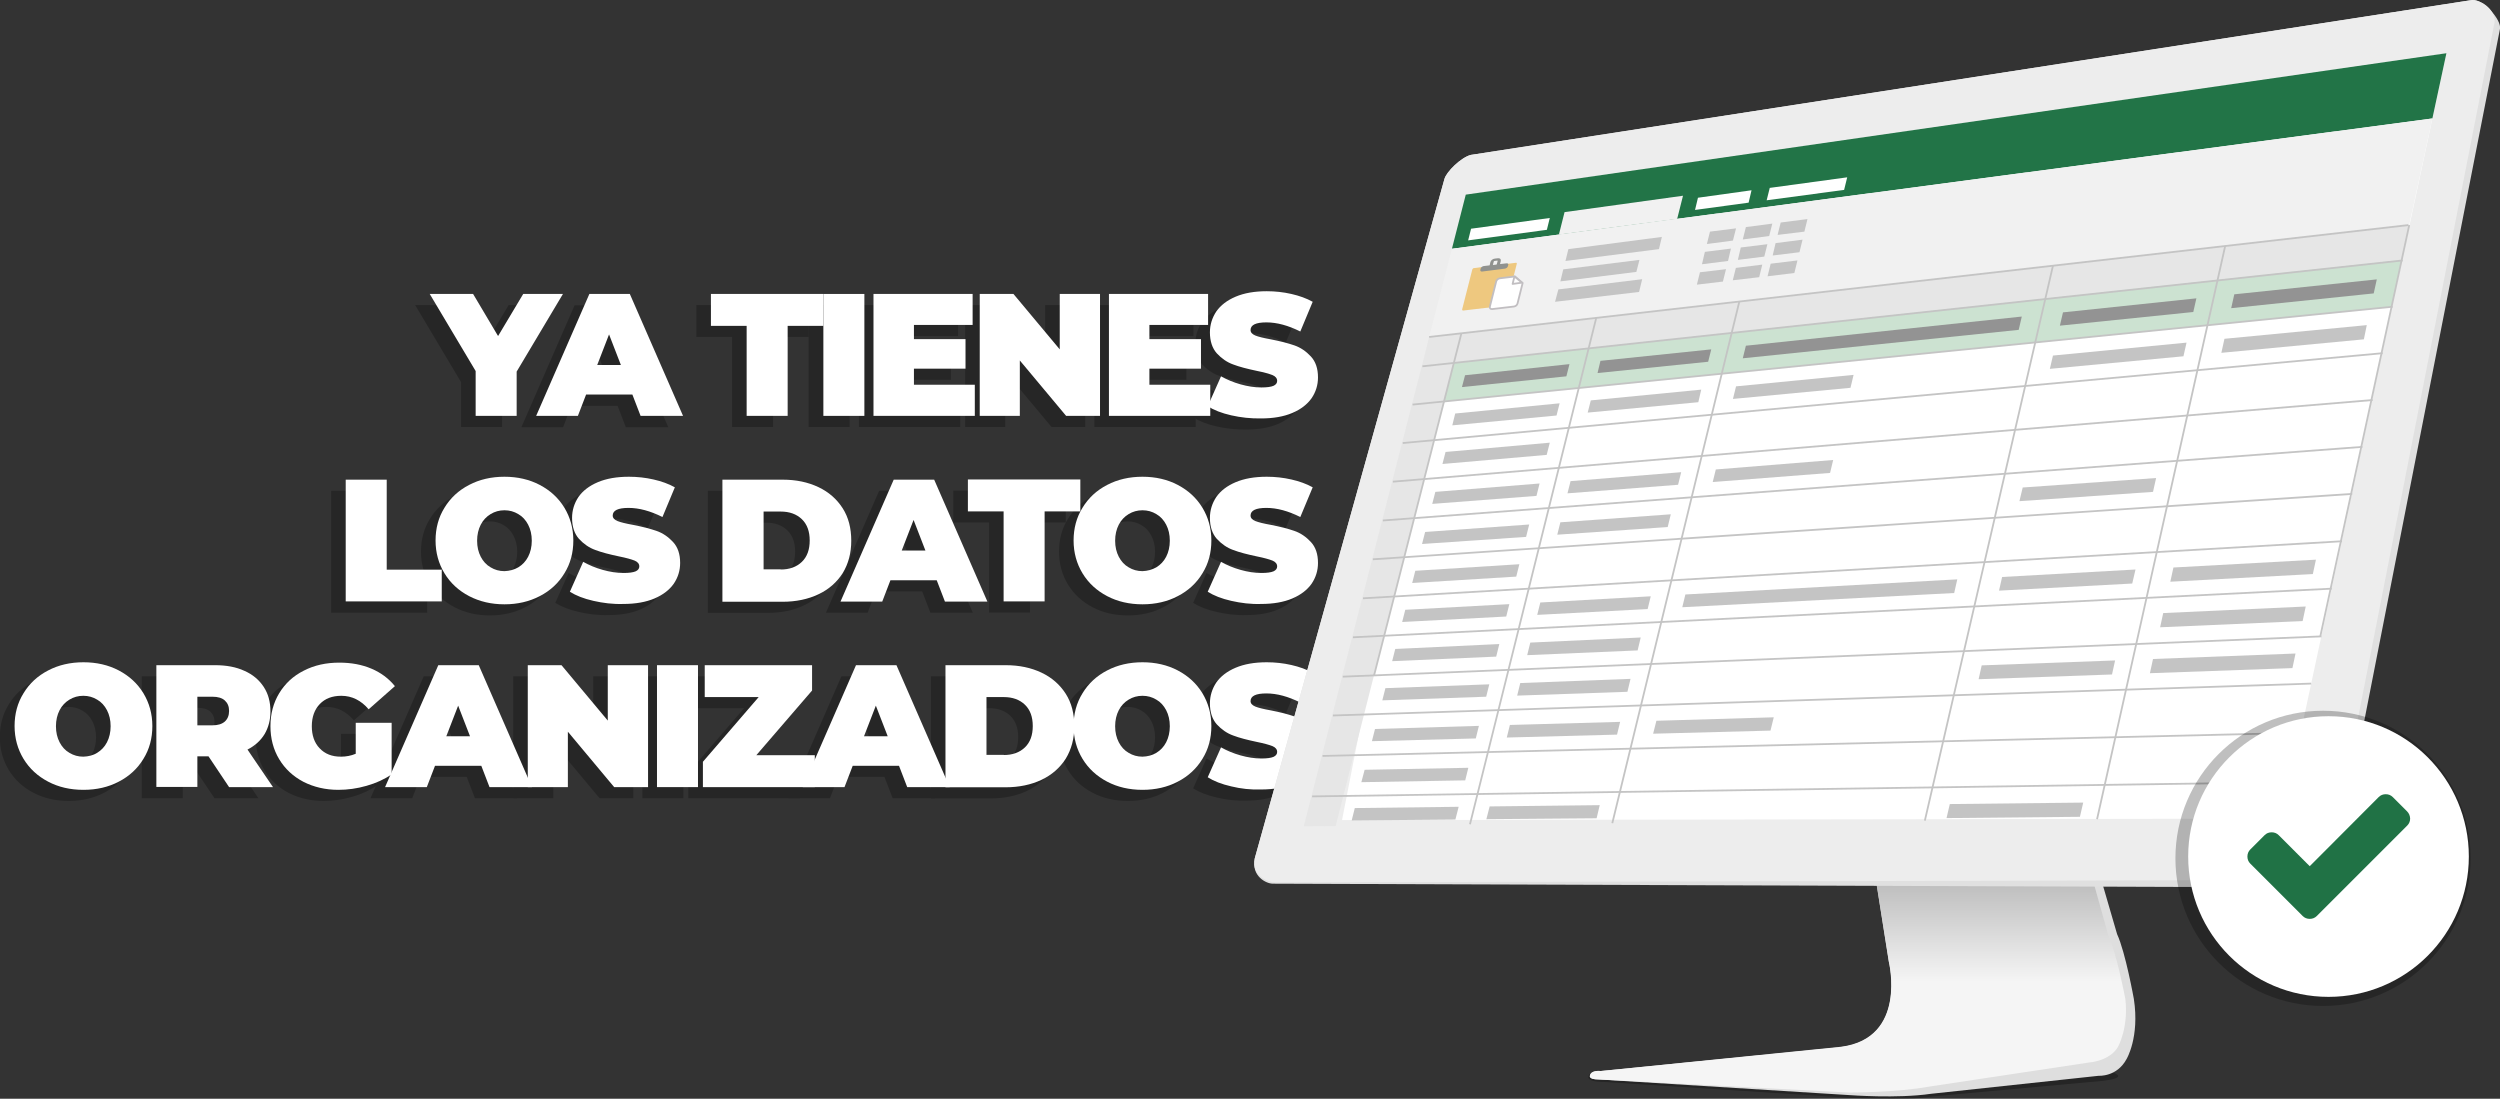 <?xml version="1.0" encoding="utf-8"?>
<!-- Generator: Adobe Illustrator 22.1.0, SVG Export Plug-In . SVG Version: 6.00 Build 0)  -->
<svg version="1.1" id="Capa_1" xmlns="http://www.w3.org/2000/svg" xmlns:xlink="http://www.w3.org/1999/xlink" x="0px" y="0px"
	 viewBox="0 0 1371.8 602.9" style="enable-background:new 0 0 1371.8 602.9;" xml:space="preserve">
<rect x="0" y="0" width="1371.8" height="602.9" fill="#333333" stroke="none"/>
<style type="text/css">
	.st0{opacity:0.25;}
	.st1{fill:#FFFFFF;}
	.st2{opacity:0.28;}
	.st3{fill:#DEDEDE;}
	.st4{fill:url(#SVGID_1_);}
	.st5{fill:#E0E0E0;}
	.st6{fill:#EDEDED;}
	.st7{fill:#E6E6E6;}
	.st8{fill:#227447;}
	.st9{fill:#F1F1F1;}
	.st10{fill:none;stroke:#C4C4C4;stroke-miterlimit:10;}
	.st11{fill:#CCE2D1;}
	.st12{fill:#EEC87F;}
	.st13{fill:#90928F;}
	.st14{fill:#FFFFFF;stroke:#C1BEC1;stroke-miterlimit:10;}
	.st15{fill:#FFFFFF;stroke:#C1BEC1;stroke-linecap:round;stroke-linejoin:round;stroke-miterlimit:10;}
	.st16{fill:#C4C4C4;}
	.st17{fill:#939393;}
	.st18{display:none;}
	.st19{opacity:0.25;enable-background:new    ;}
	.st20{fill:#207245;}
</style>
<g>
	<g class="st0">
		<path d="M275.5,210v24.3H253v-24.6l-25.2-42.3h23.8l13.7,23.1l13.8-23.1h21.8L275.5,210z"/>
		<path d="M338.9,222.7h-25.4l-4.5,11.7h-22.9l29.2-66.9h22.2l29.2,66.9h-23.3L338.9,222.7z M332.7,206.4l-6.5-16.8l-6.5,16.8H332.7
			z"/>
		<path d="M401.7,184.9h-19.6v-17.5h61.7v17.5h-19.6v49.4h-22.5V184.9z"/>
		<path d="M443.7,167.4h22.5v66.9h-22.5V167.4z"/>
		<path d="M526.9,217.3v17h-55.6v-66.9h54.4v17h-32.2v7.8h28.3v16.2h-28.3v8.8H526.9z"/>
		<path d="M595.5,167.4v66.9H577l-25.4-30.4v30.4h-22v-66.9h18.5l25.4,30.4v-30.4H595.5z"/>
		<path d="M656.1,217.3v17h-55.6v-66.9h54.4v17h-32.2v7.8h28.3v16.2h-28.3v8.8H656.1z"/>
		<path d="M667.6,234c-5.3-1.2-9.6-2.9-12.9-5l7.3-16.4c3.2,1.8,6.8,3.3,10.7,4.4c3.9,1.1,7.7,1.7,11.4,1.7c3.1,0,5.3-0.3,6.7-0.9
			c1.3-0.6,2-1.5,2-2.7c0-1.4-0.9-2.5-2.6-3.2c-1.8-0.7-4.6-1.5-8.6-2.3c-5.2-1.1-9.5-2.2-12.9-3.5c-3.4-1.2-6.4-3.3-9-6.1
			c-2.5-2.8-3.8-6.7-3.8-11.5c0-4.2,1.2-8,3.5-11.5c2.4-3.4,5.9-6.1,10.6-8.1c4.7-2,10.4-3,17.1-3c4.6,0,9.1,0.5,13.5,1.5
			c4.4,1,8.3,2.4,11.7,4.3l-6.8,16.3c-6.6-3.3-12.8-5-18.6-5c-5.8,0-8.7,1.4-8.7,4.2c0,1.3,0.9,2.3,2.6,3c1.7,0.7,4.6,1.4,8.5,2.1
			c5.1,1,9.4,2.1,12.9,3.3c3.5,1.2,6.5,3.3,9.1,6.1c2.6,2.8,3.9,6.6,3.9,11.5c0,4.2-1.2,8-3.5,11.4c-2.4,3.4-5.9,6.1-10.6,8.1
			c-4.7,2-10.4,3-17.1,3C678.3,235.8,672.9,235.2,667.6,234z"/>
		<path d="M181.7,269.3h22.5v49.4h30.2v17.5h-52.7V269.3z"/>
		<path d="M249.4,333.2c-5.7-3-10.2-7.1-13.5-12.5c-3.2-5.3-4.9-11.3-4.9-18s1.6-12.7,4.9-18c3.2-5.3,7.7-9.5,13.5-12.5
			c5.7-3,12.2-4.5,19.4-4.5c7.2,0,13.7,1.5,19.4,4.5c5.7,3,10.2,7.1,13.5,12.5c3.2,5.3,4.9,11.3,4.9,18s-1.6,12.7-4.9,18
			c-3.2,5.3-7.7,9.5-13.5,12.5s-12.2,4.5-19.4,4.5C261.6,337.7,255.2,336.2,249.4,333.2z M276.4,317.4c2.3-1.4,4.1-3.3,5.4-5.8
			c1.3-2.5,2-5.5,2-8.8c0-3.4-0.7-6.3-2-8.8c-1.3-2.5-3.1-4.5-5.4-5.8c-2.3-1.4-4.8-2.1-7.6-2.1c-2.8,0-5.3,0.7-7.6,2.1
			c-2.3,1.4-4.1,3.3-5.4,5.8c-1.3,2.5-2,5.5-2,8.8c0,3.4,0.7,6.3,2,8.8c1.3,2.5,3.1,4.5,5.4,5.8c2.3,1.4,4.8,2.1,7.6,2.1
			C271.6,319.4,274.2,318.7,276.4,317.4z"/>
		<path d="M317.6,335.8c-5.3-1.2-9.6-2.9-12.9-5l7.3-16.4c3.2,1.8,6.8,3.3,10.7,4.4c3.9,1.1,7.7,1.7,11.4,1.7c3.1,0,5.3-0.3,6.7-0.9
			c1.3-0.6,2-1.5,2-2.7c0-1.4-0.9-2.5-2.6-3.2c-1.8-0.7-4.6-1.5-8.6-2.3c-5.2-1.1-9.5-2.2-12.9-3.5c-3.4-1.2-6.4-3.3-9-6.1
			c-2.5-2.8-3.8-6.7-3.8-11.5c0-4.2,1.2-8,3.5-11.5c2.4-3.4,5.9-6.1,10.6-8.1c4.7-2,10.4-3,17.1-3c4.6,0,9.1,0.5,13.5,1.5
			c4.4,1,8.3,2.4,11.7,4.3l-6.8,16.3c-6.6-3.3-12.8-5-18.6-5c-5.8,0-8.7,1.4-8.7,4.2c0,1.3,0.9,2.3,2.6,3c1.7,0.7,4.6,1.4,8.5,2.1
			c5.1,1,9.4,2.1,12.9,3.3c3.5,1.2,6.5,3.3,9.1,6.1c2.6,2.8,3.9,6.6,3.9,11.5c0,4.2-1.2,8-3.5,11.4c-2.4,3.4-5.9,6.1-10.6,8.1
			c-4.7,2-10.4,3-17.1,3C328.2,337.7,322.8,337,317.6,335.8z"/>
		<path d="M388.4,269.3h33c7.5,0,14,1.4,19.7,4.1c5.7,2.7,10.1,6.6,13.3,11.6c3.2,5,4.7,11,4.7,17.8c0,6.8-1.6,12.7-4.7,17.8
			c-3.2,5-7.6,8.9-13.3,11.6c-5.7,2.7-12.3,4.1-19.7,4.1h-33V269.3z M420.4,318.6c4.8,0,8.7-1.4,11.6-4.2c2.9-2.8,4.3-6.7,4.3-11.7
			c0-5-1.4-8.9-4.3-11.7c-2.9-2.8-6.8-4.2-11.6-4.2H411v31.7H420.4z"/>
		<path d="M506,324.5h-25.4l-4.5,11.7h-22.9l29.2-66.9h22.2l29.2,66.9h-23.3L506,324.5z M499.8,308.2l-6.5-16.8l-6.5,16.8H499.8z"/>
		<path d="M542.7,286.7h-19.6v-17.5h61.7v17.5h-19.6v49.4h-22.5V286.7z"/>
		<path d="M599.5,333.2c-5.7-3-10.2-7.1-13.5-12.5c-3.2-5.3-4.9-11.3-4.9-18s1.6-12.7,4.9-18c3.2-5.3,7.7-9.5,13.5-12.5
			c5.7-3,12.2-4.5,19.4-4.5c7.2,0,13.7,1.5,19.4,4.5c5.7,3,10.2,7.1,13.5,12.5c3.2,5.3,4.9,11.3,4.9,18s-1.6,12.7-4.9,18
			c-3.2,5.3-7.7,9.5-13.5,12.5c-5.7,3-12.2,4.5-19.4,4.5C611.6,337.7,605.2,336.2,599.5,333.2z M626.4,317.4
			c2.3-1.4,4.1-3.3,5.4-5.8c1.3-2.5,2-5.5,2-8.8c0-3.4-0.7-6.3-2-8.8c-1.3-2.5-3.1-4.5-5.4-5.8c-2.3-1.4-4.8-2.1-7.6-2.1
			c-2.8,0-5.3,0.7-7.6,2.1c-2.3,1.4-4.1,3.3-5.4,5.8c-1.3,2.5-2,5.5-2,8.8c0,3.4,0.7,6.3,2,8.8c1.3,2.5,3.1,4.5,5.4,5.8
			c2.3,1.4,4.8,2.1,7.6,2.1C621.6,319.4,624.2,318.7,626.4,317.4z"/>
		<path d="M667.6,335.8c-5.3-1.2-9.6-2.9-12.9-5l7.3-16.4c3.2,1.8,6.8,3.3,10.7,4.4c3.9,1.1,7.7,1.7,11.4,1.7c3.1,0,5.3-0.3,6.7-0.9
			c1.3-0.6,2-1.5,2-2.7c0-1.4-0.9-2.5-2.6-3.2c-1.8-0.7-4.6-1.5-8.6-2.3c-5.2-1.1-9.5-2.2-12.9-3.5c-3.4-1.2-6.4-3.3-9-6.1
			c-2.5-2.8-3.8-6.7-3.8-11.5c0-4.2,1.2-8,3.5-11.5c2.4-3.4,5.9-6.1,10.6-8.1c4.7-2,10.4-3,17.1-3c4.6,0,9.1,0.5,13.5,1.5
			c4.4,1,8.3,2.4,11.7,4.3l-6.8,16.3c-6.6-3.3-12.8-5-18.6-5c-5.8,0-8.7,1.4-8.7,4.2c0,1.3,0.9,2.3,2.6,3c1.7,0.7,4.6,1.4,8.5,2.1
			c5.1,1,9.4,2.1,12.9,3.3c3.5,1.2,6.5,3.3,9.1,6.1c2.6,2.8,3.9,6.6,3.9,11.5c0,4.2-1.2,8-3.5,11.4c-2.4,3.4-5.9,6.1-10.6,8.1
			c-4.7,2-10.4,3-17.1,3C678.3,337.7,672.9,337,667.6,335.8z"/>
		<path d="M18.3,435c-5.7-3-10.2-7.1-13.5-12.5c-3.2-5.3-4.9-11.3-4.9-18s1.6-12.7,4.9-18c3.2-5.3,7.7-9.5,13.5-12.5
			c5.7-3,12.2-4.5,19.4-4.5c7.2,0,13.7,1.5,19.4,4.5c5.7,3,10.2,7.1,13.5,12.5c3.2,5.3,4.9,11.3,4.9,18s-1.6,12.7-4.9,18
			c-3.2,5.3-7.7,9.5-13.5,12.5c-5.7,3-12.2,4.5-19.4,4.5C30.5,439.5,24.1,438,18.3,435z M45.3,419.2c2.3-1.4,4.1-3.3,5.4-5.8
			c1.3-2.5,2-5.5,2-8.8c0-3.4-0.7-6.3-2-8.8c-1.3-2.5-3.1-4.5-5.4-5.8c-2.3-1.4-4.8-2.1-7.6-2.1c-2.8,0-5.3,0.7-7.6,2.1
			c-2.3,1.4-4.1,3.3-5.4,5.8c-1.3,2.5-2,5.5-2,8.8c0,3.4,0.7,6.3,2,8.8c1.3,2.5,3.1,4.5,5.4,5.8c2.3,1.4,4.8,2.1,7.6,2.1
			C40.5,421.3,43.1,420.6,45.3,419.2z"/>
		<path d="M106.4,421.2h-6.1V438H77.8v-66.9H110c6.2,0,11.6,1,16.1,3.1c4.6,2,8.1,5,10.6,8.8s3.7,8.3,3.7,13.4
			c0,4.8-1.1,8.9-3.2,12.5c-2.2,3.6-5.3,6.4-9.4,8.5l14,20.6h-24.1L106.4,421.2z M115.4,390.5c-1.5-1.4-3.8-2.1-6.9-2.1h-8.2v15.7
			h8.2c3.1,0,5.3-0.7,6.9-2.1c1.5-1.4,2.3-3.3,2.3-5.8S116.9,391.9,115.4,390.5z"/>
		<path d="M187.2,402.7h19.6V431c-3.9,2.7-8.5,4.8-13.8,6.3c-5.2,1.5-10.4,2.2-15.4,2.2c-7.1,0-13.5-1.5-19.2-4.4
			c-5.7-3-10.1-7.1-13.3-12.4c-3.2-5.3-4.8-11.4-4.8-18.1c0-6.8,1.6-12.8,4.8-18.1c3.2-5.3,7.7-9.5,13.5-12.4
			c5.8-3,12.3-4.4,19.5-4.4c6.6,0,12.4,1.1,17.6,3.3c5.2,2.2,9.5,5.4,12.9,9.6l-14.4,12.7c-4.2-4.9-9.2-7.4-15-7.4
			c-5,0-8.9,1.5-11.8,4.5c-2.9,3-4.4,7.1-4.4,12.2c0,5,1.4,9.1,4.3,12.1c2.9,3.1,6.8,4.6,11.6,4.6c2.9,0,5.6-0.5,8.2-1.6V402.7z"/>
		<path d="M256.1,426.3h-25.4l-4.5,11.7h-22.9l29.2-66.9h22.2l29.2,66.9h-23.3L256.1,426.3z M249.9,410.1l-6.5-16.8l-6.5,16.8H249.9
			z"/>
		<path d="M347.5,371.1V438H329l-25.4-30.4V438h-22v-66.9h18.5l25.4,30.4v-30.4H347.5z"/>
		<path d="M352.5,371.1h22.5V438h-22.5V371.1z"/>
		<path d="M439.1,420.5V438h-61.4v-13.9l30.6-35.5h-29.6v-17.5h58.9v13.9L407,420.5H439.1z"/>
		<path d="M485.3,426.3h-25.4l-4.5,11.7h-22.9l29.2-66.9h22.2l29.2,66.9h-23.3L485.3,426.3z M479.1,410.1l-6.5-16.8l-6.5,16.8H479.1
			z"/>
		<path d="M510.8,371.1h33c7.5,0,14,1.4,19.7,4.1c5.7,2.7,10.1,6.6,13.3,11.6c3.2,5,4.7,11,4.7,17.8c0,6.8-1.6,12.7-4.7,17.8
			c-3.2,5-7.6,8.9-13.3,11.6c-5.7,2.7-12.3,4.1-19.7,4.1h-33V371.1z M542.8,420.4c4.8,0,8.7-1.4,11.6-4.2c2.9-2.8,4.3-6.7,4.3-11.7
			c0-5-1.4-8.9-4.3-11.7c-2.9-2.8-6.8-4.2-11.6-4.2h-9.5v31.7H542.8z"/>
		<path d="M599.5,435c-5.7-3-10.2-7.1-13.5-12.5c-3.2-5.3-4.9-11.3-4.9-18s1.6-12.7,4.9-18c3.2-5.3,7.7-9.5,13.5-12.5
			c5.7-3,12.2-4.5,19.4-4.5c7.2,0,13.7,1.5,19.4,4.5c5.7,3,10.2,7.1,13.5,12.5c3.2,5.3,4.9,11.3,4.9,18s-1.6,12.7-4.9,18
			c-3.2,5.3-7.7,9.5-13.5,12.5c-5.7,3-12.2,4.5-19.4,4.5C611.7,439.5,605.2,438,599.5,435z M626.4,419.2c2.3-1.4,4.1-3.3,5.4-5.8
			c1.3-2.5,2-5.5,2-8.8c0-3.4-0.7-6.3-2-8.8c-1.3-2.5-3.1-4.5-5.4-5.8c-2.3-1.4-4.8-2.1-7.6-2.1c-2.8,0-5.3,0.7-7.6,2.1
			c-2.3,1.4-4.1,3.3-5.4,5.8c-1.3,2.5-2,5.5-2,8.8c0,3.4,0.7,6.3,2,8.8c1.3,2.5,3.1,4.5,5.4,5.8c2.3,1.4,4.8,2.1,7.6,2.1
			C621.7,421.3,624.2,420.6,626.4,419.2z"/>
		<path d="M667.6,437.6c-5.3-1.2-9.6-2.9-12.9-5l7.3-16.4c3.2,1.8,6.8,3.3,10.7,4.4c3.9,1.1,7.7,1.7,11.4,1.7c3.1,0,5.3-0.3,6.7-0.9
			c1.3-0.6,2-1.5,2-2.7c0-1.4-0.9-2.5-2.6-3.2c-1.8-0.7-4.6-1.5-8.6-2.3c-5.2-1.1-9.5-2.2-12.9-3.5c-3.4-1.2-6.4-3.3-9-6.1
			c-2.5-2.8-3.8-6.7-3.8-11.5c0-4.2,1.2-8,3.5-11.5c2.4-3.4,5.9-6.1,10.6-8.1c4.7-2,10.4-3,17.1-3c4.6,0,9.1,0.5,13.5,1.5
			c4.4,1,8.3,2.4,11.7,4.3l-6.8,16.3c-6.6-3.3-12.8-5-18.6-5c-5.8,0-8.7,1.4-8.7,4.2c0,1.3,0.9,2.3,2.6,3c1.7,0.7,4.6,1.4,8.5,2.1
			c5.1,1,9.4,2.1,12.9,3.3c3.5,1.2,6.5,3.3,9.1,6.1c2.6,2.8,3.9,6.6,3.9,11.5c0,4.2-1.2,8-3.5,11.4c-2.4,3.4-5.9,6.1-10.6,8.1
			c-4.7,2-10.4,3-17.1,3C678.3,439.5,672.9,438.9,667.6,437.6z"/>
	</g>
	<g>
		<path class="st1" d="M283.5,203.9v24.3H261v-24.6l-25.2-42.3h23.8l13.7,23.1l13.8-23.1h21.8L283.5,203.9z"/>
		<path class="st1" d="M347,216.5h-25.4l-4.5,11.7h-22.9l29.2-66.9h22.2l29.2,66.9h-23.3L347,216.5z M340.7,200.3l-6.5-16.8
			l-6.5,16.8H340.7z"/>
		<path class="st1" d="M409.7,178.8h-19.6v-17.5h61.7v17.5h-19.6v49.4h-22.5V178.8z"/>
		<path class="st1" d="M451.8,161.3h22.5v66.9h-22.5V161.3z"/>
		<path class="st1" d="M534.9,211.2v17h-55.6v-66.9h54.4v17h-32.2v7.8h28.3v16.2h-28.3v8.8H534.9z"/>
		<path class="st1" d="M603.6,161.3v66.9H585l-25.4-30.4v30.4h-22v-66.9h18.5l25.4,30.4v-30.4H603.6z"/>
		<path class="st1" d="M664.1,211.2v17h-55.6v-66.9h54.4v17h-32.2v7.8H659v16.2h-28.3v8.8H664.1z"/>
		<path class="st1" d="M675.6,227.9c-5.3-1.2-9.6-2.9-12.9-5l7.3-16.4c3.2,1.8,6.8,3.3,10.7,4.4c3.9,1.1,7.7,1.7,11.4,1.7
			c3.1,0,5.3-0.3,6.7-0.9c1.3-0.6,2-1.5,2-2.7c0-1.4-0.9-2.5-2.6-3.2c-1.8-0.7-4.6-1.5-8.6-2.3c-5.2-1.1-9.5-2.2-12.9-3.5
			c-3.4-1.2-6.4-3.3-9-6.1c-2.5-2.8-3.8-6.7-3.8-11.5c0-4.2,1.2-8,3.5-11.5c2.4-3.4,5.9-6.1,10.6-8.1c4.7-2,10.4-3,17.1-3
			c4.6,0,9.1,0.5,13.5,1.5c4.4,1,8.3,2.4,11.7,4.3l-6.8,16.3c-6.6-3.3-12.8-5-18.6-5c-5.8,0-8.7,1.4-8.7,4.2c0,1.3,0.9,2.3,2.6,3
			c1.7,0.7,4.6,1.4,8.5,2.1c5.1,1,9.4,2.1,12.9,3.3c3.5,1.2,6.5,3.3,9.1,6.1c2.6,2.8,3.9,6.6,3.9,11.5c0,4.2-1.2,8-3.5,11.4
			c-2.4,3.4-5.9,6.1-10.6,8.1c-4.7,2-10.4,3-17.1,3C686.3,229.7,680.9,229.1,675.6,227.9z"/>
		<path class="st1" d="M189.7,263.2h22.5v49.4h30.2V330h-52.7V263.2z"/>
		<path class="st1" d="M257.4,327.1c-5.7-3-10.2-7.1-13.5-12.5c-3.2-5.3-4.9-11.3-4.9-18s1.6-12.7,4.9-18c3.2-5.3,7.7-9.5,13.5-12.5
			c5.7-3,12.2-4.5,19.4-4.5c7.2,0,13.7,1.5,19.4,4.5c5.7,3,10.2,7.1,13.5,12.5c3.2,5.3,4.9,11.3,4.9,18s-1.6,12.7-4.9,18
			c-3.2,5.3-7.7,9.5-13.5,12.5s-12.2,4.5-19.4,4.5C269.6,331.6,263.2,330.1,257.4,327.1z M284.4,311.3c2.3-1.4,4.1-3.3,5.4-5.8
			c1.3-2.5,2-5.5,2-8.8c0-3.4-0.7-6.3-2-8.8c-1.3-2.5-3.1-4.5-5.4-5.8c-2.3-1.4-4.8-2.1-7.6-2.1c-2.8,0-5.3,0.7-7.6,2.1
			c-2.3,1.4-4.1,3.3-5.4,5.8c-1.3,2.5-2,5.5-2,8.8c0,3.4,0.7,6.3,2,8.8c1.3,2.5,3.1,4.5,5.4,5.8c2.3,1.4,4.8,2.1,7.6,2.1
			C279.6,313.3,282.2,312.6,284.4,311.3z"/>
		<path class="st1" d="M325.6,329.7c-5.3-1.2-9.6-2.9-12.9-5l7.3-16.4c3.2,1.8,6.8,3.3,10.7,4.4c3.9,1.1,7.7,1.7,11.4,1.7
			c3.1,0,5.3-0.3,6.7-0.9c1.3-0.6,2-1.5,2-2.7c0-1.4-0.9-2.5-2.6-3.2c-1.8-0.7-4.6-1.5-8.6-2.3c-5.2-1.1-9.5-2.2-12.9-3.5
			c-3.4-1.2-6.4-3.3-9-6.1c-2.5-2.8-3.8-6.7-3.8-11.5c0-4.2,1.2-8,3.5-11.5c2.4-3.4,5.9-6.1,10.6-8.1c4.7-2,10.4-3,17.1-3
			c4.6,0,9.1,0.5,13.5,1.5c4.4,1,8.3,2.4,11.7,4.3l-6.8,16.3c-6.6-3.3-12.8-5-18.6-5c-5.8,0-8.7,1.4-8.7,4.2c0,1.3,0.9,2.3,2.6,3
			c1.7,0.7,4.6,1.4,8.5,2.1c5.1,1,9.4,2.1,12.9,3.3c3.5,1.2,6.5,3.3,9.1,6.1c2.6,2.8,3.9,6.6,3.9,11.5c0,4.2-1.2,8-3.5,11.4
			c-2.4,3.4-5.9,6.1-10.6,8.1c-4.7,2-10.4,3-17.1,3C336.3,331.6,330.9,330.9,325.6,329.7z"/>
		<path class="st1" d="M396.4,263.2h33c7.5,0,14,1.4,19.7,4.1c5.7,2.7,10.1,6.6,13.3,11.6c3.2,5,4.7,11,4.7,17.8
			c0,6.8-1.6,12.7-4.7,17.8c-3.2,5-7.6,8.9-13.3,11.6c-5.7,2.7-12.3,4.1-19.7,4.1h-33V263.2z M428.4,312.5c4.8,0,8.7-1.4,11.6-4.2
			c2.9-2.8,4.3-6.7,4.3-11.7c0-5-1.4-8.9-4.3-11.7c-2.9-2.8-6.8-4.2-11.6-4.2H419v31.7H428.4z"/>
		<path class="st1" d="M514,318.4h-25.4l-4.5,11.7h-22.9l29.2-66.9h22.2l29.2,66.9h-23.3L514,318.4z M507.8,302.1l-6.5-16.8
			l-6.5,16.8H507.8z"/>
		<path class="st1" d="M550.7,280.6h-19.6v-17.5h61.7v17.5h-19.6V330h-22.5V280.6z"/>
		<path class="st1" d="M607.5,327.1c-5.7-3-10.2-7.1-13.5-12.5c-3.2-5.3-4.9-11.3-4.9-18s1.6-12.7,4.9-18c3.2-5.3,7.7-9.5,13.5-12.5
			c5.7-3,12.2-4.5,19.4-4.5c7.2,0,13.7,1.5,19.4,4.5c5.7,3,10.2,7.1,13.5,12.5c3.2,5.3,4.9,11.3,4.9,18s-1.6,12.7-4.9,18
			c-3.2,5.3-7.7,9.5-13.5,12.5c-5.7,3-12.2,4.5-19.4,4.5C619.7,331.6,613.2,330.1,607.5,327.1z M634.5,311.3
			c2.3-1.4,4.1-3.3,5.4-5.8c1.3-2.5,2-5.5,2-8.8c0-3.4-0.7-6.3-2-8.8c-1.3-2.5-3.1-4.5-5.4-5.8c-2.3-1.4-4.8-2.1-7.6-2.1
			c-2.8,0-5.3,0.7-7.6,2.1c-2.3,1.4-4.1,3.3-5.4,5.8c-1.3,2.5-2,5.5-2,8.8c0,3.4,0.7,6.3,2,8.8c1.3,2.5,3.1,4.5,5.4,5.8
			c2.3,1.4,4.8,2.1,7.6,2.1C629.7,313.3,632.2,312.6,634.5,311.3z"/>
		<path class="st1" d="M675.6,329.7c-5.3-1.2-9.6-2.9-12.9-5l7.3-16.4c3.2,1.8,6.8,3.3,10.7,4.4c3.9,1.1,7.7,1.7,11.4,1.7
			c3.1,0,5.3-0.3,6.7-0.9c1.3-0.6,2-1.5,2-2.7c0-1.4-0.9-2.5-2.6-3.2c-1.8-0.7-4.6-1.5-8.6-2.3c-5.2-1.1-9.5-2.2-12.9-3.5
			c-3.4-1.2-6.4-3.3-9-6.1c-2.5-2.8-3.8-6.7-3.8-11.5c0-4.2,1.2-8,3.5-11.5c2.4-3.4,5.9-6.1,10.6-8.1c4.7-2,10.4-3,17.1-3
			c4.6,0,9.1,0.5,13.5,1.5c4.4,1,8.3,2.4,11.7,4.3l-6.8,16.3c-6.6-3.3-12.8-5-18.6-5c-5.8,0-8.7,1.4-8.7,4.2c0,1.3,0.9,2.3,2.6,3
			c1.7,0.7,4.6,1.4,8.5,2.1c5.1,1,9.4,2.1,12.9,3.3c3.5,1.2,6.5,3.3,9.1,6.1c2.6,2.8,3.9,6.6,3.9,11.5c0,4.2-1.2,8-3.5,11.4
			c-2.4,3.4-5.9,6.1-10.6,8.1c-4.7,2-10.4,3-17.1,3C686.3,331.6,680.9,330.9,675.6,329.7z"/>
		<path class="st1" d="M26.4,428.9c-5.7-3-10.2-7.1-13.5-12.5c-3.2-5.3-4.9-11.3-4.9-18s1.6-12.7,4.9-18c3.2-5.3,7.7-9.5,13.5-12.5
			c5.7-3,12.2-4.5,19.4-4.5c7.2,0,13.7,1.5,19.4,4.5c5.7,3,10.2,7.1,13.5,12.5c3.2,5.3,4.9,11.3,4.9,18s-1.6,12.7-4.9,18
			c-3.2,5.3-7.7,9.5-13.5,12.5c-5.7,3-12.2,4.5-19.4,4.5C38.5,433.4,32.1,431.9,26.4,428.9z M53.3,413.1c2.3-1.4,4.1-3.3,5.4-5.8
			c1.3-2.5,2-5.5,2-8.8c0-3.4-0.7-6.3-2-8.8c-1.3-2.5-3.1-4.5-5.4-5.8c-2.3-1.4-4.8-2.1-7.6-2.1c-2.8,0-5.3,0.7-7.6,2.1
			c-2.3,1.4-4.1,3.3-5.4,5.8c-1.3,2.5-2,5.5-2,8.8c0,3.4,0.7,6.3,2,8.8c1.3,2.5,3.1,4.5,5.4,5.8c2.3,1.4,4.8,2.1,7.6,2.1
			C48.5,415.1,51.1,414.5,53.3,413.1z"/>
		<path class="st1" d="M114.4,415h-6.1v16.8H85.8V365H118c6.2,0,11.6,1,16.1,3.1c4.6,2,8.1,5,10.6,8.8s3.7,8.3,3.7,13.4
			c0,4.8-1.1,8.9-3.2,12.5c-2.2,3.6-5.3,6.4-9.4,8.5l14,20.6h-24.1L114.4,415z M123.4,384.4c-1.5-1.4-3.8-2.1-6.9-2.1h-8.2V398h8.2
			c3.1,0,5.3-0.7,6.9-2.1c1.5-1.4,2.3-3.3,2.3-5.8S124.9,385.8,123.4,384.4z"/>
		<path class="st1" d="M195.3,396.6h19.6v28.3c-3.9,2.7-8.5,4.8-13.8,6.3c-5.2,1.5-10.4,2.2-15.4,2.2c-7.1,0-13.5-1.5-19.2-4.4
			c-5.7-3-10.1-7.1-13.3-12.4c-3.2-5.3-4.8-11.4-4.8-18.1c0-6.8,1.6-12.8,4.8-18.1c3.2-5.3,7.7-9.5,13.5-12.4
			c5.8-3,12.3-4.4,19.5-4.4c6.6,0,12.4,1.1,17.6,3.3c5.2,2.2,9.5,5.4,12.9,9.6l-14.4,12.7c-4.2-4.9-9.2-7.4-15-7.4
			c-5,0-8.9,1.5-11.8,4.5c-2.9,3-4.4,7.1-4.4,12.2c0,5,1.4,9.1,4.3,12.1c2.9,3.1,6.8,4.6,11.6,4.6c2.9,0,5.6-0.5,8.2-1.6V396.6z"/>
		<path class="st1" d="M264.1,420.2h-25.4l-4.5,11.7h-22.9l29.2-66.9h22.2l29.2,66.9h-23.3L264.1,420.2z M257.9,404l-6.5-16.8
			l-6.5,16.8H257.9z"/>
		<path class="st1" d="M355.6,365v66.9H337l-25.4-30.4v30.4h-22V365h18.5l25.4,30.4V365H355.6z"/>
		<path class="st1" d="M360.5,365h22.5v66.9h-22.5V365z"/>
		<path class="st1" d="M447.1,414.4v17.5h-61.4V418l30.6-35.5h-29.6V365h58.9v13.9L415,414.4H447.1z"/>
		<path class="st1" d="M493.3,420.2h-25.4l-4.5,11.7h-22.9l29.2-66.9h22.2l29.2,66.9h-23.3L493.3,420.2z M487.1,404l-6.5-16.8
			l-6.5,16.8H487.1z"/>
		<path class="st1" d="M518.8,365h33c7.5,0,14,1.4,19.7,4.1c5.7,2.7,10.1,6.6,13.3,11.6c3.2,5,4.7,11,4.7,17.8
			c0,6.8-1.6,12.7-4.7,17.8c-3.2,5-7.6,8.9-13.3,11.6c-5.7,2.7-12.3,4.1-19.7,4.1h-33V365z M550.8,414.3c4.8,0,8.7-1.4,11.6-4.2
			c2.9-2.8,4.3-6.7,4.3-11.7c0-5-1.4-8.9-4.3-11.7c-2.9-2.8-6.8-4.2-11.6-4.2h-9.5v31.7H550.8z"/>
		<path class="st1" d="M607.5,428.9c-5.7-3-10.2-7.1-13.5-12.5c-3.2-5.3-4.9-11.3-4.9-18s1.6-12.7,4.9-18c3.2-5.3,7.7-9.5,13.5-12.5
			c5.7-3,12.2-4.5,19.4-4.5c7.2,0,13.7,1.5,19.4,4.5c5.7,3,10.2,7.1,13.5,12.5c3.2,5.3,4.9,11.3,4.9,18s-1.6,12.7-4.9,18
			c-3.2,5.3-7.7,9.5-13.5,12.5c-5.7,3-12.2,4.5-19.4,4.5C619.7,433.4,613.2,431.9,607.5,428.9z M634.5,413.1
			c2.3-1.4,4.1-3.3,5.4-5.8c1.3-2.5,2-5.5,2-8.8c0-3.4-0.7-6.3-2-8.8c-1.3-2.5-3.1-4.5-5.4-5.8c-2.3-1.4-4.8-2.1-7.6-2.1
			c-2.8,0-5.3,0.7-7.6,2.1c-2.3,1.4-4.1,3.3-5.4,5.8c-1.3,2.5-2,5.5-2,8.8c0,3.4,0.7,6.3,2,8.8c1.3,2.5,3.1,4.5,5.4,5.8
			c2.3,1.4,4.8,2.1,7.6,2.1C629.7,415.1,632.2,414.5,634.5,413.1z"/>
		<path class="st1" d="M675.6,431.5c-5.3-1.2-9.6-2.9-12.9-5l7.3-16.4c3.2,1.8,6.8,3.3,10.7,4.4c3.9,1.1,7.7,1.7,11.4,1.7
			c3.1,0,5.3-0.3,6.7-0.9c1.3-0.6,2-1.5,2-2.7c0-1.4-0.9-2.5-2.6-3.2c-1.8-0.7-4.6-1.5-8.6-2.3c-5.2-1.1-9.5-2.2-12.9-3.5
			c-3.4-1.2-6.4-3.3-9-6.1c-2.5-2.8-3.8-6.7-3.8-11.5c0-4.2,1.2-8,3.5-11.5c2.4-3.4,5.9-6.1,10.6-8.1c4.7-2,10.4-3,17.1-3
			c4.6,0,9.1,0.5,13.5,1.5c4.4,1,8.3,2.4,11.7,4.3l-6.8,16.3c-6.6-3.3-12.8-5-18.6-5c-5.8,0-8.7,1.4-8.7,4.2c0,1.3,0.9,2.3,2.6,3
			c1.7,0.7,4.6,1.4,8.5,2.1c5.1,1,9.4,2.1,12.9,3.3c3.5,1.2,6.5,3.3,9.1,6.1c2.6,2.8,3.9,6.6,3.9,11.5c0,4.2-1.2,8-3.5,11.4
			c-2.4,3.4-5.9,6.1-10.6,8.1c-4.7,2-10.4,3-17.1,3C686.3,433.4,680.9,432.8,675.6,431.5z"/>
	</g>
	<g>
		<path class="st2" d="M881.6,588.4c0,0-9.9-0.7-9.9,2c0,0-2,3.3,8.6,3.3l133.1,8.6c0,0,31.6,2,47.4-0.7l86.3-7.9
			c0,0,23.7-1.3,11.9-5.3l-11.9-2"/>
		<path class="st3" d="M878.3,587.7c0,0-5.3-0.7-5.9,2.6c-0.7,3.3,0,0,0,0s-0.7,2,4.6,2l137.7,8.6c0,0,26.4,2,44.8-0.7l92.2-9.9
			c0,0,9.9,0.7,15.2-9.2c0,0,7.2-11.9,4-32.9c0,0-4.6-25.7-9.2-35.6l-9.2-31.6l-123.2,1.3l7.2,45.5c0,0,10.5,42.2-26.4,46.8
			L878.3,587.7z"/>
		<linearGradient id="SVGID_1_" gradientUnits="userSpaceOnUse" x1="1019.3" y1="599.557" x2="1019.3" y2="480.969">
			<stop  offset="0.513" style="stop-color:#F5F5F5"/>
			<stop  offset="1" style="stop-color:#BABABA"/>
		</linearGradient>
		<path class="st4" d="M878.3,587.7c0,0-5.3-0.7-5.9,2.6c-0.7,3.3,0,0,0,0s-0.7,2,4.6,2l137.7,7.2c0,0,26.4,0,44.1-3.3l87.6-13.2
			c0,0,11.2-0.7,15.8-8.6c0,0,5.9-10.5,4-26.4c0,0-4.6-24.4-9.2-34.3l-9.2-32.9l-118.6,1.3l7.2,45.5c0,0,10.5,42.2-26.4,46.8
			L878.3,587.7z"/>
		<path class="st5" d="M1259.7,486.9l-561.3-2c-3.5,0-11.9-4-9.9-13.8L792.6,98.2c1.1-4,9.2-11.9,14.5-13.2l549.5-85
			c5.9-0.7,16.1,10.9,15.2,15.8l-88.9,453.3C1279.5,480.3,1265.1,486.9,1259.7,486.9z"/>
		<path class="st6" d="M1256.4,482.9l-556.7,1.3c-3.5,0-13.2-3.3-11.2-13.2L792.6,98.2c1.1-4,9.2-11.9,14.5-13.2l549.5-85
			c7.9,0.7,13.8,7.9,11.9,13.8l-88.3,450C1276.8,475,1263.7,482.9,1256.4,482.9z"/>
		<g>
			<polygon class="st1" points="799.5,127.7 1342.4,29.2 1252.3,449.2 736.4,450 			"/>
			<polygon class="st7" points="732.9,453.3 715.4,453.4 737.4,367.6 754.9,366.8 			"/>
			<polygon class="st8" points="1334.7,65 796.7,136.5 804.3,106.8 1342.4,29.2 			"/>
			<polygon class="st9" points="1322,123.5 784.2,184.9 796.7,136.5 1334.7,65 			"/>
			<polygon class="st7" points="1322,123.5 784.2,184.9 780.4,200 780.2,200.7 736.4,371.3 754,370.5 797.8,198.8 1317.9,142.5 			
				"/>
			<line class="st10" x1="784.2" y1="184.9" x2="1321.5" y2="123.5"/>
			<polygon class="st11" points="1312.3,168.5 792.3,220.4 797.8,198.8 1317.9,142.5 			"/>
			<line class="st10" x1="1322" y1="123.5" x2="1273.2" y2="349.2"/>
			<line class="st10" x1="875.9" y1="174.4" x2="806.6" y2="452.3"/>
			<line class="st10" x1="801.9" y1="182.9" x2="754" y2="370.5"/>
			<line class="st10" x1="954.4" y1="165.5" x2="884.7" y2="451.7"/>
			<line class="st10" x1="1126.5" y1="145.8" x2="1056.2" y2="450.3"/>
			<line class="st10" x1="1221" y1="135" x2="1150.7" y2="449.5"/>
			<line class="st10" x1="775.1" y1="222" x2="1312.9" y2="168.3"/>
			<line class="st10" x1="780.5" y1="201" x2="1318.4" y2="142.9"/>
			<line class="st10" x1="769.7" y1="243.1" x2="1307.4" y2="193.8"/>
			<line class="st10" x1="764.3" y1="264.3" x2="1301.9" y2="219.5"/>
			<line class="st10" x1="758.8" y1="285.6" x2="1296.3" y2="245.2"/>
			<line class="st10" x1="753.3" y1="306.9" x2="1290.7" y2="271"/>
			<line class="st10" x1="747.9" y1="328.3" x2="1285.1" y2="297"/>
			<line class="st10" x1="742.4" y1="349.7" x2="1279.5" y2="323"/>
			<line class="st10" x1="736.8" y1="371.3" x2="1273.8" y2="349.2"/>
			<polygon class="st9" points="923.5,107.4 858.5,116.4 855.4,128.7 920.3,120.1 			"/>
			<polygon class="st1" points="848.8,126.1 805.6,131.9 807.2,125.5 850.4,119.6 			"/>
			<polygon class="st1" points="959.5,111.2 930.1,115.2 931.7,108.5 961.1,104.4 			"/>
			<polygon class="st1" points="1011.9,104.2 969.4,109.9 971.1,103.1 1013.6,97.3 			"/>
			<g>
				<g>
					<path class="st12" d="M825.8,167.7l-22.9,2.7c-0.4,0-0.6-0.2-0.6-0.6l5.6-22c0.1-0.3,0.5-0.7,0.9-0.7l22.9-2.9
						c0.4-0.1,0.7,0.2,0.6,0.5l-5.6,22.2C826.6,167.3,826.2,167.6,825.8,167.7z"/>
					<path class="st13" d="M826.6,144.5l-3.5,0.4l0.4-1.7c0.2-1-0.4-1.6-1.5-1.5l-1.8,0.2c-1.1,0.1-2.2,1-2.4,2l-0.4,1.7l-3.3,0.4
						c-0.7,0.1-1.4,0.7-1.6,1.3l-0.2,0.7c-0.2,0.6,0.3,1.1,1,1l12.5-1.6c0.7-0.1,1.5-0.7,1.6-1.3l0.2-0.7
						C827.8,144.8,827.3,144.4,826.6,144.5z M819.7,143.4c0-0.1,0.1-0.2,0.3-0.2l1.6-0.2c0.1,0,0.2,0.1,0.2,0.2l-0.5,1.8
						c0,0.1-0.1,0.2-0.3,0.2l-1.6,0.2c-0.1,0-0.2-0.1-0.2-0.2L819.7,143.4z"/>
				</g>
				<g>
					<path class="st14" d="M831.3,151.7l-8.3,1c-0.9,0.1-1.8,0.9-2,1.7l-3.5,13.9c-0.2,0.8,0.4,1.4,1.3,1.3l11.9-1.4
						c0.9-0.1,1.8-0.8,2-1.7l2.8-11.2L831.3,151.7z"/>
					<polygon class="st15" points="830,155.8 831,151.7 835.1,155.1 					"/>
				</g>
			</g>
			<g>
				<polygon class="st16" points="910.3,136.7 859,143.2 860.6,136.7 911.9,130 				"/>
				<polygon class="st16" points="897.9,149.2 856.2,154.4 857.8,147.8 899.6,142.6 				"/>
				<polygon class="st16" points="899.4,160.2 853.3,165.6 855.1,158.8 901.1,153.2 				"/>
				<g>
					<polygon class="st16" points="950.9,132 936.6,133.9 938.3,127.1 952.6,125.3 					"/>
					<polygon class="st16" points="970.8,129.5 956.3,131.4 958,124.6 972.5,122.7 					"/>
					<polygon class="st16" points="990.1,127.1 975.4,128.9 977.1,122.1 991.8,120.2 					"/>
				</g>
				<g>
					<polygon class="st16" points="948.2,143.2 933.9,145 935.5,138.2 949.8,136.4 					"/>
					<polygon class="st16" points="968.1,140.8 953.6,142.6 955.2,135.8 969.8,134 					"/>
					<polygon class="st16" points="987.4,138.4 972.7,140.2 974.3,133.4 989.1,131.5 					"/>
				</g>
				<g>
					<polygon class="st16" points="945.4,154.5 931.1,156.2 932.8,149.4 947.1,147.7 					"/>
					<polygon class="st16" points="965.3,152.1 950.8,153.8 952.5,147 967,145.2 					"/>
					<polygon class="st16" points="984.6,149.8 969.9,151.6 971.6,144.7 986.3,142.9 					"/>
				</g>
			</g>
			<polygon class="st16" points="854.1,228 796.9,233.4 798.5,226.9 855.8,221.3 			"/>
			<polygon class="st16" points="848.7,249.6 791.5,254.6 793.2,248 850.4,242.9 			"/>
			<polygon class="st16" points="931.9,220.7 871.2,226.4 872.9,219.7 933.5,213.8 			"/>
			<polygon class="st16" points="1015.4,212.8 950.9,218.9 952.6,212 1017.1,205.7 			"/>
			<polygon class="st16" points="843.1,272.1 785.9,276.5 787.6,269.9 844.8,265.3 			"/>
			<polygon class="st16" points="920.8,266 860.1,270.7 861.8,264 922.5,259.1 			"/>
			<polygon class="st16" points="837.4,294.6 780.3,298.5 782,291.9 839.1,287.8 			"/>
			<polygon class="st16" points="832,316.4 774.9,319.9 776.6,313.2 833.7,309.6 			"/>
			<polygon class="st16" points="915.1,289.2 854.5,293.4 856.2,286.6 916.8,282.2 			"/>
			<polygon class="st16" points="1004.2,259.5 939.8,264.5 941.5,257.6 1005.9,252.4 			"/>
			<polygon class="st16" points="1198.1,195.5 1124.8,202.4 1126.5,195.1 1199.8,188 			"/>
			<polygon class="st16" points="1297.1,186.2 1218.9,193.6 1220.6,185.9 1298.7,178.4 			"/>
			<polygon class="st17" points="859.5,206.5 802.2,212.4 803.9,205.9 861.2,199.8 			"/>
			<polygon class="st17" points="937.3,198.5 876.6,204.7 878.2,198 939,191.7 			"/>
			<polygon class="st17" points="1107.7,181 956.3,196.6 958,189.7 1109.4,173.7 			"/>
			<polygon class="st17" points="1203.5,171.2 1130.3,178.7 1132,171.4 1205.2,163.7 			"/>
			<polygon class="st17" points="1302.5,161 1224.3,169.1 1226,161.5 1304.2,153.3 			"/>
			<polygon class="st16" points="826.5,338.3 769.4,341.3 771.1,334.6 828.2,331.5 			"/>
			<polygon class="st16" points="904.1,334.2 843.5,337.4 845.2,330.6 905.8,327.2 			"/>
			<polygon class="st16" points="821,360.3 763.9,362.8 765.6,356.1 822.7,353.4 			"/>
			<polygon class="st16" points="898.6,356.9 838,359.5 839.7,352.6 900.3,349.8 			"/>
			<line class="st10" x1="731.4" y1="392.6" x2="1268.2" y2="375.1"/>
			<polygon class="st16" points="815.5,382.3 758.5,384.3 760.2,377.6 817.2,375.5 			"/>
			<polygon class="st16" points="893,379.6 832.5,381.7 834.2,374.8 894.7,372.5 			"/>
			<line class="st10" x1="725.7" y1="414.8" x2="1262.4" y2="402.1"/>
			<polygon class="st16" points="809.8,405.2 752.8,406.7 754.5,400 811.5,398.3 			"/>
			<polygon class="st16" points="887.3,403.1 826.8,404.7 828.5,397.8 889,396.1 			"/>
			<polygon class="st16" points="971.5,400.9 907.1,402.6 908.9,395.5 973.3,393.6 			"/>
			<line class="st10" x1="720" y1="437" x2="1256.5" y2="429.2"/>
			<polygon class="st16" points="804,428.2 747,429.2 748.8,422.4 805.7,421.3 			"/>
			<polygon class="st16" points="798.6,449.7 741.7,450.2 743.4,443.4 800.4,442.7 			"/>
			<polygon class="st16" points="876.1,449 815.6,449.5 817.4,442.5 877.8,441.8 			"/>
			<polygon class="st16" points="1072.3,325.4 923.1,333.2 924.8,326.2 1074,317.9 			"/>
			<polygon class="st16" points="1170,320.2 1096.9,324.1 1098.6,316.6 1171.8,312.5 			"/>
			<polygon class="st16" points="1181.4,269.9 1108.1,275 1109.9,267.5 1183.1,262.3 			"/>
			<polygon class="st16" points="1269.1,315 1190.9,319.2 1192.6,311.4 1270.8,307.1 			"/>
			<polygon class="st16" points="1158.9,370.1 1085.7,372.7 1087.4,365.1 1160.6,362.4 			"/>
			<polygon class="st16" points="1141.3,448.2 1068.1,448.9 1069.9,441.2 1143.1,440.4 			"/>
			<polygon class="st16" points="1257.9,366.6 1179.7,369.4 1181.4,361.6 1259.6,358.6 			"/>
			<polygon class="st16" points="1263.5,340.8 1185.3,344.2 1187,336.4 1265.2,332.8 			"/>
		</g>
		<polygon class="st18" points="1257.6,445.2 715.4,453.4 806.1,110.4 1342,28.5 		"/>
	</g>
	<g>
		<circle class="st19" cx="1274.7" cy="471" r="81"/>
		<circle class="st1" cx="1277.7" cy="470" r="77"/>
		<path class="st20" d="M1320.8,445.2l-7.8-7.8c-1.1-1.1-2.4-1.6-3.9-1.6c-1.5,0-2.8,0.5-3.9,1.6l-37.8,37.9l-17-17
			c-1.1-1.1-2.4-1.6-3.9-1.6c-1.5,0-2.8,0.5-3.9,1.6l-7.8,7.8c-1.1,1.1-1.6,2.4-1.6,3.9c0,1.5,0.5,2.8,1.6,3.9l20.9,20.9l7.8,7.8
			c1.1,1.1,2.4,1.6,3.9,1.6c1.5,0,2.8-0.5,3.9-1.6l7.8-7.8l41.8-41.8c1.1-1.1,1.6-2.4,1.6-3.9
			C1322.4,447.6,1321.9,446.3,1320.8,445.2z"/>
	</g>
</g>
</svg>
